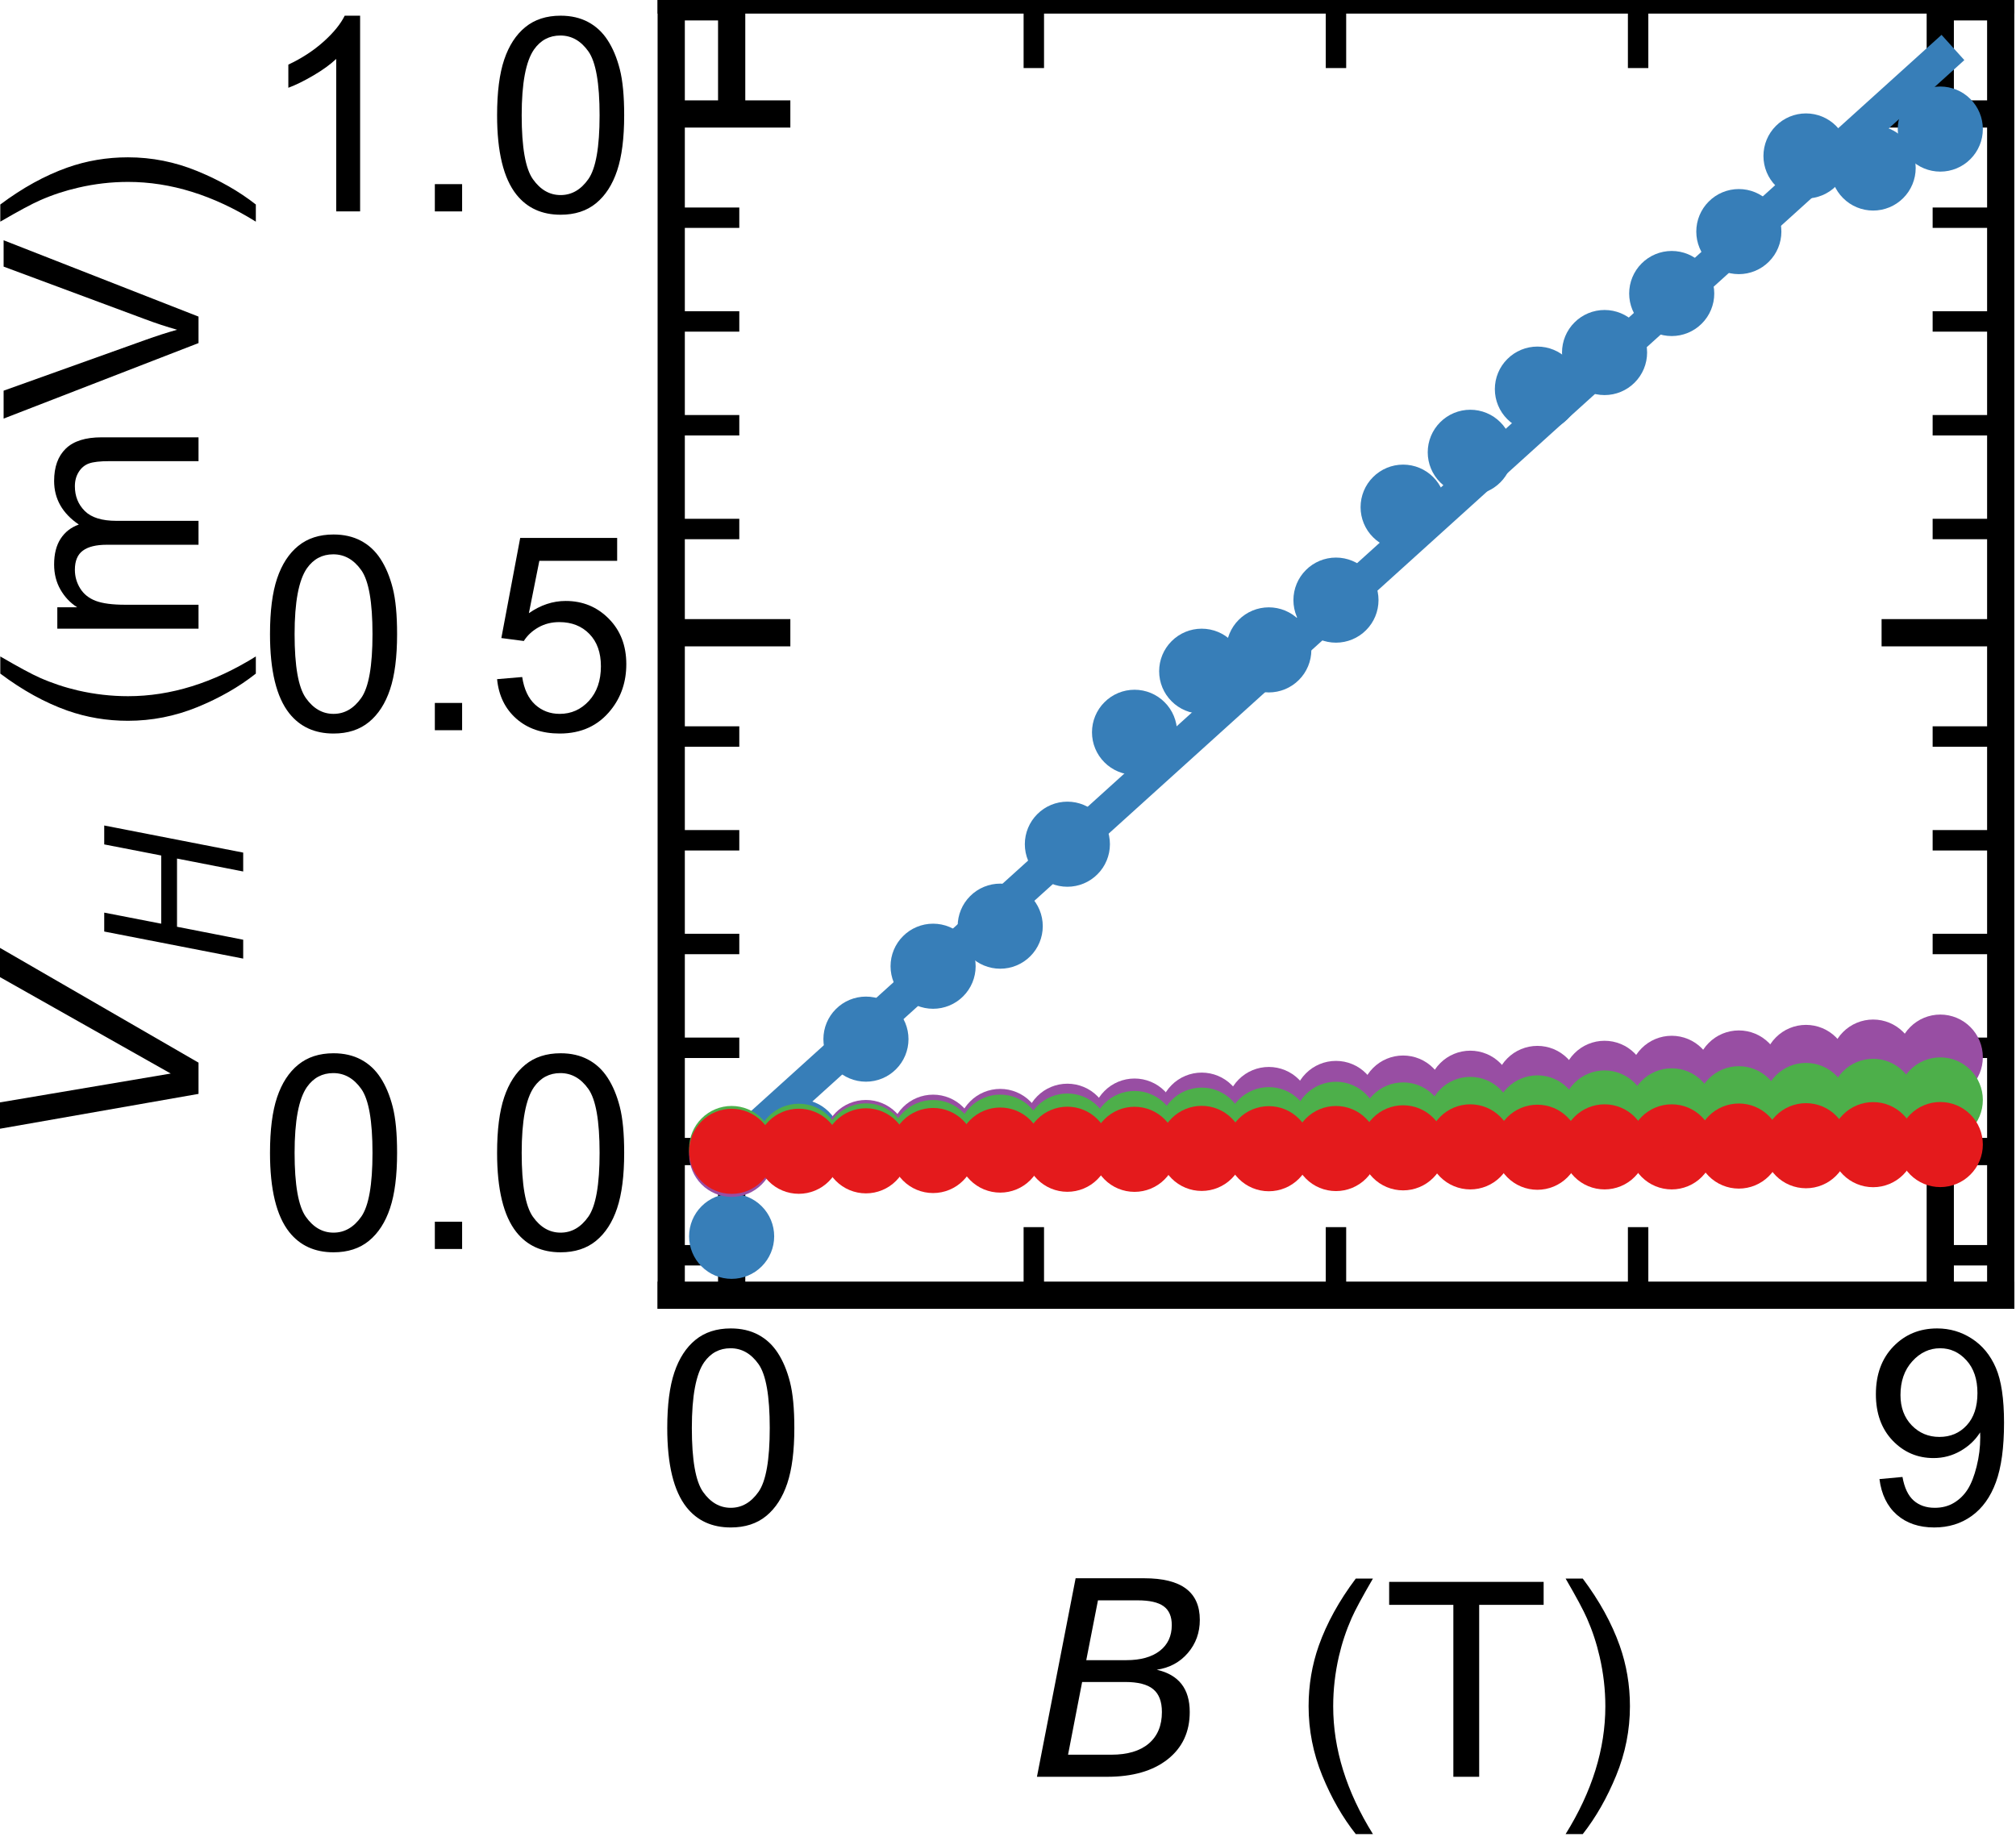 <?xml version="1.0" encoding="utf-8" standalone="no"?>
<!DOCTYPE svg PUBLIC "-//W3C//DTD SVG 1.1//EN"
  "http://www.w3.org/Graphics/SVG/1.1/DTD/svg11.dtd">
<!-- Created with matplotlib (https://matplotlib.org/) -->
<svg height="53.968pt" version="1.1" viewBox="0 0 59.229 53.968" width="59.229pt" xmlns="http://www.w3.org/2000/svg" xmlns:xlink="http://www.w3.org/1999/xlink">
 <defs>
  <style type="text/css">
*{stroke-linecap:butt;stroke-linejoin:round;white-space:pre;}
  </style>
 </defs>
 <g id="figure_1">
  <g id="patch_1">
   <path d="M 0 53.968 
L 59.229 53.968 
L 59.229 -0 
L 0 -0 
z
" style="fill:none;"/>
  </g>
  <g id="axes_1">
   <g id="patch_2">
    <path d="M 19.72 38.052 
L 58.78 38.052 
L 58.78 0 
L 19.72 0 
z
" style="fill:none;"/>
   </g>
   <g id="matplotlib.axis_1">
    <g id="xtick_1">
     <g id="line2d_1">
      <defs>
       <path d="M 0 0 
L 0 -3.5 
" id="mdb18bd1117" style="stroke:#000000;stroke-width:0.8;"/>
      </defs>
      <g>
       <use style="stroke:#000000;stroke-width:0.8;" x="21.496" xlink:href="#mdb18bd1117" y="38.052"/>
      </g>
     </g>
     <g id="line2d_2">
      <defs>
       <path d="M 0 0 
L 0 3.5 
" id="mf794cc4e4f" style="stroke:#000000;stroke-width:0.8;"/>
      </defs>
      <g>
       <use style="stroke:#000000;stroke-width:0.8;" x="21.496" xlink:href="#mf794cc4e4f" y="0"/>
      </g>
     </g>
     <g id="text_1">
      <!-- 0 -->
      <defs>
       <path d="M 4.156 35.297 
Q 4.156 48 6.766 55.734 
Q 9.375 63.484 14.516 67.672 
Q 19.672 71.875 27.484 71.875 
Q 33.25 71.875 37.594 69.547 
Q 41.938 67.234 44.766 62.859 
Q 47.609 58.5 49.219 52.219 
Q 50.828 45.953 50.828 35.297 
Q 50.828 22.703 48.234 14.969 
Q 45.656 7.234 40.5 3 
Q 35.359 -1.219 27.484 -1.219 
Q 17.141 -1.219 11.234 6.203 
Q 4.156 15.141 4.156 35.297 
z
M 13.188 35.297 
Q 13.188 17.672 17.312 11.828 
Q 21.438 6 27.484 6 
Q 33.547 6 37.672 11.859 
Q 41.797 17.719 41.797 35.297 
Q 41.797 52.984 37.672 58.781 
Q 33.547 64.594 27.391 64.594 
Q 21.344 64.594 17.719 59.469 
Q 13.188 52.938 13.188 35.297 
z
" id="ArialMT-48"/>
      </defs>
      <g transform="translate(19.271 44.778)scale(0.08 -0.08)">
       <use xlink:href="#ArialMT-48"/>
      </g>
     </g>
    </g>
    <g id="xtick_2">
     <g id="line2d_3">
      <g>
       <use style="stroke:#000000;stroke-width:0.8;" x="57.004" xlink:href="#mdb18bd1117" y="38.052"/>
      </g>
     </g>
     <g id="line2d_4">
      <g>
       <use style="stroke:#000000;stroke-width:0.8;" x="57.004" xlink:href="#mf794cc4e4f" y="0"/>
      </g>
     </g>
     <g id="text_2">
      <!-- 9 -->
      <defs>
       <path d="M 5.469 16.547 
L 13.922 17.328 
Q 14.984 11.375 18.016 8.688 
Q 21.047 6 25.781 6 
Q 29.828 6 32.875 7.859 
Q 35.938 9.719 37.891 12.812 
Q 39.844 15.922 41.156 21.188 
Q 42.484 26.469 42.484 31.938 
Q 42.484 32.516 42.438 33.688 
Q 39.797 29.5 35.234 26.875 
Q 30.672 24.266 25.344 24.266 
Q 16.453 24.266 10.297 30.703 
Q 4.156 37.156 4.156 47.703 
Q 4.156 58.594 10.578 65.234 
Q 17 71.875 26.656 71.875 
Q 33.641 71.875 39.422 68.109 
Q 45.219 64.359 48.219 57.391 
Q 51.219 50.438 51.219 37.25 
Q 51.219 23.531 48.234 15.406 
Q 45.266 7.281 39.375 3.031 
Q 33.5 -1.219 25.594 -1.219 
Q 17.188 -1.219 11.859 3.438 
Q 6.547 8.109 5.469 16.547 
z
M 41.453 48.141 
Q 41.453 55.719 37.422 60.156 
Q 33.406 64.594 27.734 64.594 
Q 21.875 64.594 17.531 59.812 
Q 13.188 55.031 13.188 47.406 
Q 13.188 40.578 17.312 36.297 
Q 21.438 32.031 27.484 32.031 
Q 33.594 32.031 37.516 36.297 
Q 41.453 40.578 41.453 48.141 
z
" id="ArialMT-57"/>
      </defs>
      <g transform="translate(54.78 44.778)scale(0.08 -0.08)">
       <use xlink:href="#ArialMT-57"/>
      </g>
     </g>
    </g>
    <g id="xtick_3">
     <g id="line2d_5">
      <defs>
       <path d="M 0 0 
L 0 -2 
" id="m029c769487" style="stroke:#000000;stroke-width:0.6;"/>
      </defs>
      <g>
       <use style="stroke:#000000;stroke-width:0.6;" x="30.373" xlink:href="#m029c769487" y="38.052"/>
      </g>
     </g>
     <g id="line2d_6">
      <defs>
       <path d="M 0 0 
L 0 2 
" id="mbeb1c8e1d5" style="stroke:#000000;stroke-width:0.6;"/>
      </defs>
      <g>
       <use style="stroke:#000000;stroke-width:0.6;" x="30.373" xlink:href="#mbeb1c8e1d5" y="0"/>
      </g>
     </g>
    </g>
    <g id="xtick_4">
     <g id="line2d_7">
      <g>
       <use style="stroke:#000000;stroke-width:0.6;" x="39.25" xlink:href="#m029c769487" y="38.052"/>
      </g>
     </g>
     <g id="line2d_8">
      <g>
       <use style="stroke:#000000;stroke-width:0.6;" x="39.25" xlink:href="#mbeb1c8e1d5" y="0"/>
      </g>
     </g>
    </g>
    <g id="xtick_5">
     <g id="line2d_9">
      <g>
       <use style="stroke:#000000;stroke-width:0.6;" x="48.127" xlink:href="#m029c769487" y="38.052"/>
      </g>
     </g>
     <g id="line2d_10">
      <g>
       <use style="stroke:#000000;stroke-width:0.6;" x="48.127" xlink:href="#mbeb1c8e1d5" y="0"/>
      </g>
     </g>
    </g>
    <g id="text_3">
     <!-- $\it{B}$ (T) -->
     <defs>
      <path d="M 16.891 72.906 
L 42.094 72.906 
Q 52.344 72.906 57.422 69.094 
Q 62.5 65.281 62.5 57.625 
Q 62.5 50.594 58.125 45.484 
Q 53.766 40.375 46.688 39.312 
Q 52.734 37.938 55.766 34.078 
Q 58.797 30.219 58.797 23.781 
Q 58.797 12.797 50.656 6.391 
Q 42.531 0 28.422 0 
L 2.688 0 
z
M 19.281 34.812 
L 14.109 8.109 
L 29.984 8.109 
Q 38.922 8.109 43.75 12.203 
Q 48.578 16.312 48.578 23.781 
Q 48.578 29.547 45.375 32.172 
Q 42.188 34.812 35.109 34.812 
z
M 25.094 64.797 
L 20.797 42.828 
L 35.5 42.828 
Q 43.359 42.828 47.781 46.234 
Q 52.203 49.656 52.203 55.719 
Q 52.203 60.453 49.219 62.625 
Q 46.234 64.797 39.703 64.797 
z
" id="DejaVuSans-Oblique-66"/>
      <path id="ArialMT-32"/>
      <path d="M 23.391 -21.047 
Q 16.109 -11.859 11.078 0.438 
Q 6.062 12.75 6.062 25.922 
Q 6.062 37.547 9.812 48.188 
Q 14.203 60.547 23.391 72.797 
L 29.688 72.797 
Q 23.781 62.641 21.875 58.297 
Q 18.891 51.562 17.188 44.234 
Q 15.094 35.109 15.094 25.875 
Q 15.094 2.391 29.688 -21.047 
z
" id="ArialMT-40"/>
      <path d="M 25.922 0 
L 25.922 63.141 
L 2.344 63.141 
L 2.344 71.578 
L 59.078 71.578 
L 59.078 63.141 
L 35.406 63.141 
L 35.406 0 
z
" id="ArialMT-84"/>
      <path d="M 12.359 -21.047 
L 6.062 -21.047 
Q 20.656 2.391 20.656 25.875 
Q 20.656 35.062 18.562 44.094 
Q 16.891 51.422 13.922 58.156 
Q 12.016 62.547 6.062 72.797 
L 12.359 72.797 
Q 21.531 60.547 25.922 48.188 
Q 29.688 37.547 29.688 25.922 
Q 29.688 12.75 24.625 0.438 
Q 19.578 -11.859 12.359 -21.047 
z
" id="ArialMT-41"/>
     </defs>
     <g transform="translate(30.25 52.208)scale(0.08 -0.08)">
      <use transform="translate(0 0.094)" xlink:href="#DejaVuSans-Oblique-66"/>
      <use transform="translate(68.604 0.094)" xlink:href="#ArialMT-32"/>
      <use transform="translate(96.387 0.094)" xlink:href="#ArialMT-40"/>
      <use transform="translate(129.688 0.094)" xlink:href="#ArialMT-84"/>
      <use transform="translate(190.771 0.094)" xlink:href="#ArialMT-41"/>
     </g>
    </g>
   </g>
   <g id="matplotlib.axis_2">
    <g id="ytick_1">
     <g id="line2d_11">
      <defs>
       <path d="M 0 0 
L 3.5 0 
" id="m48b87e8b03" style="stroke:#000000;stroke-width:0.8;"/>
      </defs>
      <g>
       <use style="stroke:#000000;stroke-width:0.8;" x="19.72" xlink:href="#m48b87e8b03" y="33.831"/>
      </g>
     </g>
     <g id="line2d_12">
      <defs>
       <path d="M 0 0 
L -3.5 0 
" id="mfdb6c537ea" style="stroke:#000000;stroke-width:0.8;"/>
      </defs>
      <g>
       <use style="stroke:#000000;stroke-width:0.8;" x="58.78" xlink:href="#mfdb6c537ea" y="33.831"/>
      </g>
     </g>
     <g id="text_4">
      <!-- 0.0 -->
      <defs>
       <path d="M 9.078 0 
L 9.078 10.016 
L 19.094 10.016 
L 19.094 0 
z
" id="ArialMT-46"/>
      </defs>
      <g transform="translate(7.6 36.694)scale(0.08 -0.08)">
       <use xlink:href="#ArialMT-48"/>
       <use x="55.615" xlink:href="#ArialMT-46"/>
       <use x="83.398" xlink:href="#ArialMT-48"/>
      </g>
     </g>
    </g>
    <g id="ytick_2">
     <g id="line2d_13">
      <g>
       <use style="stroke:#000000;stroke-width:0.8;" x="19.72" xlink:href="#m48b87e8b03" y="18.589"/>
      </g>
     </g>
     <g id="line2d_14">
      <g>
       <use style="stroke:#000000;stroke-width:0.8;" x="58.78" xlink:href="#mfdb6c537ea" y="18.589"/>
      </g>
     </g>
     <g id="text_5">
      <!-- 0.5 -->
      <defs>
       <path d="M 4.156 18.75 
L 13.375 19.531 
Q 14.406 12.797 18.141 9.391 
Q 21.875 6 27.156 6 
Q 33.5 6 37.891 10.781 
Q 42.281 15.578 42.281 23.484 
Q 42.281 31 38.062 35.344 
Q 33.844 39.703 27 39.703 
Q 22.75 39.703 19.328 37.766 
Q 15.922 35.844 13.969 32.766 
L 5.719 33.844 
L 12.641 70.609 
L 48.25 70.609 
L 48.25 62.203 
L 19.672 62.203 
L 15.828 42.969 
Q 22.266 47.469 29.344 47.469 
Q 38.719 47.469 45.156 40.969 
Q 51.609 34.469 51.609 24.266 
Q 51.609 14.547 45.953 7.469 
Q 39.062 -1.219 27.156 -1.219 
Q 17.391 -1.219 11.203 4.25 
Q 5.031 9.719 4.156 18.75 
z
" id="ArialMT-53"/>
      </defs>
      <g transform="translate(7.6 21.453)scale(0.08 -0.08)">
       <use xlink:href="#ArialMT-48"/>
       <use x="55.615" xlink:href="#ArialMT-46"/>
       <use x="83.398" xlink:href="#ArialMT-53"/>
      </g>
     </g>
    </g>
    <g id="ytick_3">
     <g id="line2d_15">
      <g>
       <use style="stroke:#000000;stroke-width:0.8;" x="19.72" xlink:href="#m48b87e8b03" y="3.348"/>
      </g>
     </g>
     <g id="line2d_16">
      <g>
       <use style="stroke:#000000;stroke-width:0.8;" x="58.78" xlink:href="#mfdb6c537ea" y="3.348"/>
      </g>
     </g>
     <g id="text_6">
      <!-- 1.0 -->
      <defs>
       <path d="M 37.25 0 
L 28.469 0 
L 28.469 56 
Q 25.297 52.984 20.141 49.953 
Q 14.984 46.922 10.891 45.406 
L 10.891 53.906 
Q 18.266 57.375 23.781 62.297 
Q 29.297 67.234 31.594 71.875 
L 37.25 71.875 
z
" id="ArialMT-49"/>
      </defs>
      <g transform="translate(7.6 6.211)scale(0.08 -0.08)">
       <use xlink:href="#ArialMT-49"/>
       <use x="55.615" xlink:href="#ArialMT-46"/>
       <use x="83.398" xlink:href="#ArialMT-48"/>
      </g>
     </g>
    </g>
    <g id="ytick_4">
     <g id="line2d_17">
      <defs>
       <path d="M 0 0 
L 2 0 
" id="maec39e092f" style="stroke:#000000;stroke-width:0.6;"/>
      </defs>
      <g>
       <use style="stroke:#000000;stroke-width:0.6;" x="19.72" xlink:href="#maec39e092f" y="36.879"/>
      </g>
     </g>
     <g id="line2d_18">
      <defs>
       <path d="M 0 0 
L -2 0 
" id="m0b86c87bec" style="stroke:#000000;stroke-width:0.6;"/>
      </defs>
      <g>
       <use style="stroke:#000000;stroke-width:0.6;" x="58.78" xlink:href="#m0b86c87bec" y="36.879"/>
      </g>
     </g>
    </g>
    <g id="ytick_5">
     <g id="line2d_19">
      <g>
       <use style="stroke:#000000;stroke-width:0.6;" x="19.72" xlink:href="#maec39e092f" y="30.783"/>
      </g>
     </g>
     <g id="line2d_20">
      <g>
       <use style="stroke:#000000;stroke-width:0.6;" x="58.78" xlink:href="#m0b86c87bec" y="30.783"/>
      </g>
     </g>
    </g>
    <g id="ytick_6">
     <g id="line2d_21">
      <g>
       <use style="stroke:#000000;stroke-width:0.6;" x="19.72" xlink:href="#maec39e092f" y="27.734"/>
      </g>
     </g>
     <g id="line2d_22">
      <g>
       <use style="stroke:#000000;stroke-width:0.6;" x="58.78" xlink:href="#m0b86c87bec" y="27.734"/>
      </g>
     </g>
    </g>
    <g id="ytick_7">
     <g id="line2d_23">
      <g>
       <use style="stroke:#000000;stroke-width:0.6;" x="19.72" xlink:href="#maec39e092f" y="24.686"/>
      </g>
     </g>
     <g id="line2d_24">
      <g>
       <use style="stroke:#000000;stroke-width:0.6;" x="58.78" xlink:href="#m0b86c87bec" y="24.686"/>
      </g>
     </g>
    </g>
    <g id="ytick_8">
     <g id="line2d_25">
      <g>
       <use style="stroke:#000000;stroke-width:0.6;" x="19.72" xlink:href="#maec39e092f" y="21.638"/>
      </g>
     </g>
     <g id="line2d_26">
      <g>
       <use style="stroke:#000000;stroke-width:0.6;" x="58.78" xlink:href="#m0b86c87bec" y="21.638"/>
      </g>
     </g>
    </g>
    <g id="ytick_9">
     <g id="line2d_27">
      <g>
       <use style="stroke:#000000;stroke-width:0.6;" x="19.72" xlink:href="#maec39e092f" y="15.541"/>
      </g>
     </g>
     <g id="line2d_28">
      <g>
       <use style="stroke:#000000;stroke-width:0.6;" x="58.78" xlink:href="#m0b86c87bec" y="15.541"/>
      </g>
     </g>
    </g>
    <g id="ytick_10">
     <g id="line2d_29">
      <g>
       <use style="stroke:#000000;stroke-width:0.6;" x="19.72" xlink:href="#maec39e092f" y="12.493"/>
      </g>
     </g>
     <g id="line2d_30">
      <g>
       <use style="stroke:#000000;stroke-width:0.6;" x="58.78" xlink:href="#m0b86c87bec" y="12.493"/>
      </g>
     </g>
    </g>
    <g id="ytick_11">
     <g id="line2d_31">
      <g>
       <use style="stroke:#000000;stroke-width:0.6;" x="19.72" xlink:href="#maec39e092f" y="9.444"/>
      </g>
     </g>
     <g id="line2d_32">
      <g>
       <use style="stroke:#000000;stroke-width:0.6;" x="58.78" xlink:href="#m0b86c87bec" y="9.444"/>
      </g>
     </g>
    </g>
    <g id="ytick_12">
     <g id="line2d_33">
      <g>
       <use style="stroke:#000000;stroke-width:0.6;" x="19.72" xlink:href="#maec39e092f" y="6.396"/>
      </g>
     </g>
     <g id="line2d_34">
      <g>
       <use style="stroke:#000000;stroke-width:0.6;" x="58.78" xlink:href="#m0b86c87bec" y="6.396"/>
      </g>
     </g>
    </g>
    <g id="ytick_13">
     <g id="line2d_35">
      <g>
       <use style="stroke:#000000;stroke-width:0.6;" x="19.72" xlink:href="#maec39e092f" y="0.3"/>
      </g>
     </g>
     <g id="line2d_36">
      <g>
       <use style="stroke:#000000;stroke-width:0.6;" x="58.78" xlink:href="#m0b86c87bec" y="0.3"/>
      </g>
     </g>
    </g>
    <g id="text_7">
     <!-- $\it{V_{H}}$ (mV) -->
     <defs>
      <path d="M 20.609 0 
L 7.812 72.906 
L 17.484 72.906 
L 28.078 10.203 
L 63.484 72.906 
L 74.219 72.906 
L 32.078 0 
z
" id="DejaVuSans-Oblique-86"/>
      <path d="M 16.891 72.906 
L 26.812 72.906 
L 21 43.016 
L 56.781 43.016 
L 62.594 72.906 
L 72.516 72.906 
L 58.297 0 
L 48.391 0 
L 55.172 34.719 
L 19.391 34.719 
L 12.594 0 
L 2.688 0 
z
" id="DejaVuSans-Oblique-72"/>
      <path d="M 6.594 0 
L 6.594 51.859 
L 14.453 51.859 
L 14.453 44.578 
Q 16.891 48.391 20.938 50.703 
Q 25 53.031 30.172 53.031 
Q 35.938 53.031 39.625 50.641 
Q 43.312 48.25 44.828 43.953 
Q 50.984 53.031 60.844 53.031 
Q 68.562 53.031 72.703 48.75 
Q 76.859 44.484 76.859 35.594 
L 76.859 0 
L 68.109 0 
L 68.109 32.672 
Q 68.109 37.938 67.25 40.25 
Q 66.406 42.578 64.156 43.984 
Q 61.922 45.406 58.891 45.406 
Q 53.422 45.406 49.797 41.766 
Q 46.188 38.141 46.188 30.125 
L 46.188 0 
L 37.406 0 
L 37.406 33.688 
Q 37.406 39.547 35.25 42.469 
Q 33.109 45.406 28.219 45.406 
Q 24.516 45.406 21.359 43.453 
Q 18.219 41.5 16.797 37.734 
Q 15.375 33.984 15.375 26.906 
L 15.375 0 
z
" id="ArialMT-109"/>
      <path d="M 28.172 0 
L 0.438 71.578 
L 10.688 71.578 
L 29.297 19.578 
Q 31.547 13.328 33.062 7.859 
Q 34.719 13.719 36.922 19.578 
L 56.25 71.578 
L 65.922 71.578 
L 37.891 0 
z
" id="ArialMT-86"/>
     </defs>
     <g transform="translate(5.84 33.786)rotate(-90)scale(0.08 -0.08)">
      <use transform="translate(0 0.094)" xlink:href="#DejaVuSans-Oblique-86"/>
      <use transform="translate(68.408 -16.312)scale(0.7)" xlink:href="#DejaVuSans-Oblique-72"/>
      <use transform="translate(123.779 0.094)" xlink:href="#ArialMT-32"/>
      <use transform="translate(151.562 0.094)" xlink:href="#ArialMT-40"/>
      <use transform="translate(184.863 0.094)" xlink:href="#ArialMT-109"/>
      <use transform="translate(268.164 0.094)" xlink:href="#ArialMT-86"/>
      <use transform="translate(334.863 0.094)" xlink:href="#ArialMT-41"/>
     </g>
    </g>
   </g>
   <g id="line2d_37">
    <path clip-path="url(#p8c33f40137)" d="M 21.495 33.831 
L 23.468 32.048 
L 25.441 30.264 
L 27.414 28.481 
L 29.386 26.697 
L 31.359 24.914 
L 33.332 23.13 
L 35.305 21.347 
L 37.277 19.564 
L 39.25 17.78 
L 41.223 15.997 
L 43.196 14.213 
L 45.168 12.43 
L 47.141 10.647 
L 49.114 8.863 
L 51.086 7.08 
L 53.059 5.296 
L 55.032 3.513 
L 57.005 1.73 
" style="fill:none;stroke:#377eb8;stroke-linecap:square;"/>
   </g>
   <g id="line2d_38">
    <defs>
     <path d="M 0 0.75 
C 0.199 0.75 0.39 0.671 0.53 0.53 
C 0.671 0.39 0.75 0.199 0.75 0 
C 0.75 -0.199 0.671 -0.39 0.53 -0.53 
C 0.39 -0.671 0.199 -0.75 0 -0.75 
C -0.199 -0.75 -0.39 -0.671 -0.53 -0.53 
C -0.671 -0.39 -0.75 -0.199 -0.75 0 
C -0.75 0.199 -0.671 0.39 -0.53 0.53 
C -0.39 0.671 -0.199 0.75 0 0.75 
z
" id="mbd78635be4" style="stroke:#377eb8;"/>
    </defs>
    <g clip-path="url(#p8c33f40137)">
     <use style="fill:#377eb8;stroke:#377eb8;" x="21.495" xlink:href="#mbd78635be4" y="36.322"/>
     <use style="fill:#377eb8;stroke:#377eb8;" x="23.468" xlink:href="#mbd78635be4" y="33.547"/>
     <use style="fill:#377eb8;stroke:#377eb8;" x="25.441" xlink:href="#mbd78635be4" y="30.529"/>
     <use style="fill:#377eb8;stroke:#377eb8;" x="27.414" xlink:href="#mbd78635be4" y="28.387"/>
     <use style="fill:#377eb8;stroke:#377eb8;" x="29.386" xlink:href="#mbd78635be4" y="27.21"/>
     <use style="fill:#377eb8;stroke:#377eb8;" x="31.359" xlink:href="#mbd78635be4" y="24.802"/>
     <use style="fill:#377eb8;stroke:#377eb8;" x="33.332" xlink:href="#mbd78635be4" y="21.514"/>
     <use style="fill:#377eb8;stroke:#377eb8;" x="35.305" xlink:href="#mbd78635be4" y="19.72"/>
     <use style="fill:#377eb8;stroke:#377eb8;" x="37.277" xlink:href="#mbd78635be4" y="19.093"/>
     <use style="fill:#377eb8;stroke:#377eb8;" x="39.25" xlink:href="#mbd78635be4" y="17.631"/>
     <use style="fill:#377eb8;stroke:#377eb8;" x="41.223" xlink:href="#mbd78635be4" y="14.9"/>
     <use style="fill:#377eb8;stroke:#377eb8;" x="43.196" xlink:href="#mbd78635be4" y="13.288"/>
     <use style="fill:#377eb8;stroke:#377eb8;" x="45.168" xlink:href="#mbd78635be4" y="11.432"/>
     <use style="fill:#377eb8;stroke:#377eb8;" x="47.141" xlink:href="#mbd78635be4" y="10.357"/>
     <use style="fill:#377eb8;stroke:#377eb8;" x="49.114" xlink:href="#mbd78635be4" y="8.623"/>
     <use style="fill:#377eb8;stroke:#377eb8;" x="51.086" xlink:href="#mbd78635be4" y="6.804"/>
     <use style="fill:#377eb8;stroke:#377eb8;" x="53.059" xlink:href="#mbd78635be4" y="4.582"/>
     <use style="fill:#377eb8;stroke:#377eb8;" x="55.032" xlink:href="#mbd78635be4" y="4.936"/>
     <use style="fill:#377eb8;stroke:#377eb8;" x="57.005" xlink:href="#mbd78635be4" y="3.792"/>
    </g>
   </g>
   <g id="line2d_39">
    <path clip-path="url(#p8c33f40137)" d="M 21.496 33.831 
L 23.468 33.679 
L 25.441 33.527 
L 27.414 33.375 
L 29.386 33.223 
L 31.359 33.071 
L 33.332 32.919 
L 35.305 32.767 
L 37.277 32.615 
L 39.25 32.463 
L 41.223 32.311 
L 43.196 32.159 
L 45.168 32.007 
L 47.141 31.855 
L 49.114 31.702 
L 51.086 31.55 
L 53.059 31.398 
L 55.032 31.246 
L 57.005 31.094 
" style="fill:none;stroke:#984ea3;stroke-linecap:square;"/>
   </g>
   <g id="line2d_40">
    <defs>
     <path d="M 0 0.75 
C 0.199 0.75 0.39 0.671 0.53 0.53 
C 0.671 0.39 0.75 0.199 0.75 0 
C 0.75 -0.199 0.671 -0.39 0.53 -0.53 
C 0.39 -0.671 0.199 -0.75 0 -0.75 
C -0.199 -0.75 -0.39 -0.671 -0.53 -0.53 
C -0.671 -0.39 -0.75 -0.199 -0.75 0 
C -0.75 0.199 -0.671 0.39 -0.53 0.53 
C -0.39 0.671 -0.199 0.75 0 0.75 
z
" id="m3c9953545c" style="stroke:#984ea3;"/>
    </defs>
    <g clip-path="url(#p8c33f40137)">
     <use style="fill:#984ea3;stroke:#984ea3;" x="21.496" xlink:href="#m3c9953545c" y="33.914"/>
     <use style="fill:#984ea3;stroke:#984ea3;" x="23.468" xlink:href="#m3c9953545c" y="33.746"/>
     <use style="fill:#984ea3;stroke:#984ea3;" x="25.441" xlink:href="#m3c9953545c" y="33.566"/>
     <use style="fill:#984ea3;stroke:#984ea3;" x="27.414" xlink:href="#m3c9953545c" y="33.41"/>
     <use style="fill:#984ea3;stroke:#984ea3;" x="29.386" xlink:href="#m3c9953545c" y="33.241"/>
     <use style="fill:#984ea3;stroke:#984ea3;" x="31.359" xlink:href="#m3c9953545c" y="33.088"/>
     <use style="fill:#984ea3;stroke:#984ea3;" x="33.332" xlink:href="#m3c9953545c" y="32.936"/>
     <use style="fill:#984ea3;stroke:#984ea3;" x="35.305" xlink:href="#m3c9953545c" y="32.762"/>
     <use style="fill:#984ea3;stroke:#984ea3;" x="37.277" xlink:href="#m3c9953545c" y="32.596"/>
     <use style="fill:#984ea3;stroke:#984ea3;" x="39.25" xlink:href="#m3c9953545c" y="32.418"/>
     <use style="fill:#984ea3;stroke:#984ea3;" x="41.223" xlink:href="#m3c9953545c" y="32.26"/>
     <use style="fill:#984ea3;stroke:#984ea3;" x="43.196" xlink:href="#m3c9953545c" y="32.118"/>
     <use style="fill:#984ea3;stroke:#984ea3;" x="45.168" xlink:href="#m3c9953545c" y="31.977"/>
     <use style="fill:#984ea3;stroke:#984ea3;" x="47.141" xlink:href="#m3c9953545c" y="31.827"/>
     <use style="fill:#984ea3;stroke:#984ea3;" x="49.114" xlink:href="#m3c9953545c" y="31.68"/>
     <use style="fill:#984ea3;stroke:#984ea3;" x="51.086" xlink:href="#m3c9953545c" y="31.523"/>
     <use style="fill:#984ea3;stroke:#984ea3;" x="53.059" xlink:href="#m3c9953545c" y="31.36"/>
     <use style="fill:#984ea3;stroke:#984ea3;" x="55.032" xlink:href="#m3c9953545c" y="31.203"/>
     <use style="fill:#984ea3;stroke:#984ea3;" x="57.005" xlink:href="#m3c9953545c" y="31.057"/>
    </g>
   </g>
   <g id="line2d_41">
    <path clip-path="url(#p8c33f40137)" d="M 21.495 33.831 
L 23.468 33.745 
L 25.441 33.659 
L 27.414 33.572 
L 29.386 33.486 
L 31.359 33.4 
L 33.332 33.314 
L 35.305 33.228 
L 37.277 33.142 
L 39.25 33.055 
L 41.223 32.969 
L 43.196 32.883 
L 45.168 32.797 
L 47.141 32.711 
L 49.114 32.625 
L 51.086 32.538 
L 53.059 32.452 
L 55.032 32.366 
L 57.005 32.28 
" style="fill:none;stroke:#4daf4a;stroke-linecap:square;"/>
   </g>
   <g id="line2d_42">
    <defs>
     <path d="M 0 0.75 
C 0.199 0.75 0.39 0.671 0.53 0.53 
C 0.671 0.39 0.75 0.199 0.75 0 
C 0.75 -0.199 0.671 -0.39 0.53 -0.53 
C 0.39 -0.671 0.199 -0.75 0 -0.75 
C -0.199 -0.75 -0.39 -0.671 -0.53 -0.53 
C -0.671 -0.39 -0.75 -0.199 -0.75 0 
C -0.75 0.199 -0.671 0.39 -0.53 0.53 
C -0.39 0.671 -0.199 0.75 0 0.75 
z
" id="mc51f3eac9c" style="stroke:#4daf4a;"/>
    </defs>
    <g clip-path="url(#p8c33f40137)">
     <use style="fill:#4daf4a;stroke:#4daf4a;" x="21.495" xlink:href="#mc51f3eac9c" y="33.742"/>
     <use style="fill:#4daf4a;stroke:#4daf4a;" x="23.468" xlink:href="#mc51f3eac9c" y="33.677"/>
     <use style="fill:#4daf4a;stroke:#4daf4a;" x="25.441" xlink:href="#mc51f3eac9c" y="33.665"/>
     <use style="fill:#4daf4a;stroke:#4daf4a;" x="27.414" xlink:href="#mc51f3eac9c" y="33.567"/>
     <use style="fill:#4daf4a;stroke:#4daf4a;" x="29.386" xlink:href="#mc51f3eac9c" y="33.409"/>
     <use style="fill:#4daf4a;stroke:#4daf4a;" x="31.359" xlink:href="#mc51f3eac9c" y="33.376"/>
     <use style="fill:#4daf4a;stroke:#4daf4a;" x="33.332" xlink:href="#mc51f3eac9c" y="33.301"/>
     <use style="fill:#4daf4a;stroke:#4daf4a;" x="35.305" xlink:href="#mc51f3eac9c" y="33.203"/>
     <use style="fill:#4daf4a;stroke:#4daf4a;" x="37.277" xlink:href="#mc51f3eac9c" y="33.189"/>
     <use style="fill:#4daf4a;stroke:#4daf4a;" x="39.25" xlink:href="#mc51f3eac9c" y="33.031"/>
     <use style="fill:#4daf4a;stroke:#4daf4a;" x="41.223" xlink:href="#mc51f3eac9c" y="33.05"/>
     <use style="fill:#4daf4a;stroke:#4daf4a;" x="43.196" xlink:href="#mc51f3eac9c" y="32.888"/>
     <use style="fill:#4daf4a;stroke:#4daf4a;" x="45.168" xlink:href="#mc51f3eac9c" y="32.843"/>
     <use style="fill:#4daf4a;stroke:#4daf4a;" x="47.141" xlink:href="#mc51f3eac9c" y="32.698"/>
     <use style="fill:#4daf4a;stroke:#4daf4a;" x="49.114" xlink:href="#mc51f3eac9c" y="32.636"/>
     <use style="fill:#4daf4a;stroke:#4daf4a;" x="51.086" xlink:href="#mc51f3eac9c" y="32.574"/>
     <use style="fill:#4daf4a;stroke:#4daf4a;" x="53.059" xlink:href="#mc51f3eac9c" y="32.477"/>
     <use style="fill:#4daf4a;stroke:#4daf4a;" x="55.032" xlink:href="#mc51f3eac9c" y="32.357"/>
     <use style="fill:#4daf4a;stroke:#4daf4a;" x="57.005" xlink:href="#mc51f3eac9c" y="32.315"/>
    </g>
   </g>
   <g id="line2d_43">
    <path clip-path="url(#p8c33f40137)" d="M 21.496 33.831 
L 23.468 33.82 
L 25.441 33.808 
L 27.414 33.797 
L 29.386 33.786 
L 31.359 33.775 
L 33.332 33.763 
L 35.305 33.752 
L 37.277 33.741 
L 39.25 33.73 
L 41.223 33.718 
L 43.196 33.707 
L 45.168 33.696 
L 47.141 33.685 
L 49.114 33.673 
L 51.086 33.662 
L 53.059 33.651 
L 55.032 33.64 
L 57.005 33.628 
" style="fill:none;stroke:#e41a1c;stroke-linecap:square;"/>
   </g>
   <g id="line2d_44">
    <defs>
     <path d="M 0 0.75 
C 0.199 0.75 0.39 0.671 0.53 0.53 
C 0.671 0.39 0.75 0.199 0.75 0 
C 0.75 -0.199 0.671 -0.39 0.53 -0.53 
C 0.39 -0.671 0.199 -0.75 0 -0.75 
C -0.199 -0.75 -0.39 -0.671 -0.53 -0.53 
C -0.671 -0.39 -0.75 -0.199 -0.75 0 
C -0.75 0.199 -0.671 0.39 -0.53 0.53 
C -0.39 0.671 -0.199 0.75 0 0.75 
z
" id="mfefe5038d2" style="stroke:#e41a1c;"/>
    </defs>
    <g clip-path="url(#p8c33f40137)">
     <use style="fill:#e41a1c;stroke:#e41a1c;" x="21.496" xlink:href="#mfefe5038d2" y="33.825"/>
     <use style="fill:#e41a1c;stroke:#e41a1c;" x="23.468" xlink:href="#mfefe5038d2" y="33.823"/>
     <use style="fill:#e41a1c;stroke:#e41a1c;" x="25.441" xlink:href="#mfefe5038d2" y="33.81"/>
     <use style="fill:#e41a1c;stroke:#e41a1c;" x="27.414" xlink:href="#mfefe5038d2" y="33.801"/>
     <use style="fill:#e41a1c;stroke:#e41a1c;" x="29.386" xlink:href="#mfefe5038d2" y="33.788"/>
     <use style="fill:#e41a1c;stroke:#e41a1c;" x="31.359" xlink:href="#mfefe5038d2" y="33.764"/>
     <use style="fill:#e41a1c;stroke:#e41a1c;" x="33.332" xlink:href="#mfefe5038d2" y="33.766"/>
     <use style="fill:#e41a1c;stroke:#e41a1c;" x="35.305" xlink:href="#mfefe5038d2" y="33.739"/>
     <use style="fill:#e41a1c;stroke:#e41a1c;" x="37.277" xlink:href="#mfefe5038d2" y="33.748"/>
     <use style="fill:#e41a1c;stroke:#e41a1c;" x="39.25" xlink:href="#mfefe5038d2" y="33.743"/>
     <use style="fill:#e41a1c;stroke:#e41a1c;" x="41.223" xlink:href="#mfefe5038d2" y="33.722"/>
     <use style="fill:#e41a1c;stroke:#e41a1c;" x="43.196" xlink:href="#mfefe5038d2" y="33.694"/>
     <use style="fill:#e41a1c;stroke:#e41a1c;" x="45.168" xlink:href="#mfefe5038d2" y="33.705"/>
     <use style="fill:#e41a1c;stroke:#e41a1c;" x="47.141" xlink:href="#mfefe5038d2" y="33.694"/>
     <use style="fill:#e41a1c;stroke:#e41a1c;" x="49.114" xlink:href="#mfefe5038d2" y="33.694"/>
     <use style="fill:#e41a1c;stroke:#e41a1c;" x="51.086" xlink:href="#mfefe5038d2" y="33.67"/>
     <use style="fill:#e41a1c;stroke:#e41a1c;" x="53.059" xlink:href="#mfefe5038d2" y="33.66"/>
     <use style="fill:#e41a1c;stroke:#e41a1c;" x="55.032" xlink:href="#mfefe5038d2" y="33.629"/>
     <use style="fill:#e41a1c;stroke:#e41a1c;" x="57.005" xlink:href="#mfefe5038d2" y="33.626"/>
    </g>
   </g>
   <g id="patch_3">
    <path d="M 19.72 38.052 
L 19.72 0 
" style="fill:none;stroke:#000000;stroke-linecap:square;stroke-linejoin:miter;stroke-width:0.8;"/>
   </g>
   <g id="patch_4">
    <path d="M 58.78 38.052 
L 58.78 0 
" style="fill:none;stroke:#000000;stroke-linecap:square;stroke-linejoin:miter;stroke-width:0.8;"/>
   </g>
   <g id="patch_5">
    <path d="M 19.72 38.052 
L 58.78 38.052 
" style="fill:none;stroke:#000000;stroke-linecap:square;stroke-linejoin:miter;stroke-width:0.8;"/>
   </g>
   <g id="patch_6">
    <path d="M 19.72 0 
L 58.78 0 
" style="fill:none;stroke:#000000;stroke-linecap:square;stroke-linejoin:miter;stroke-width:0.8;"/>
   </g>
  </g>
 </g>
 <defs>
  <clipPath id="p8c33f40137">
   <rect height="38.052" width="39.06" x="19.72" y="0"/>
  </clipPath>
 </defs>
</svg>
